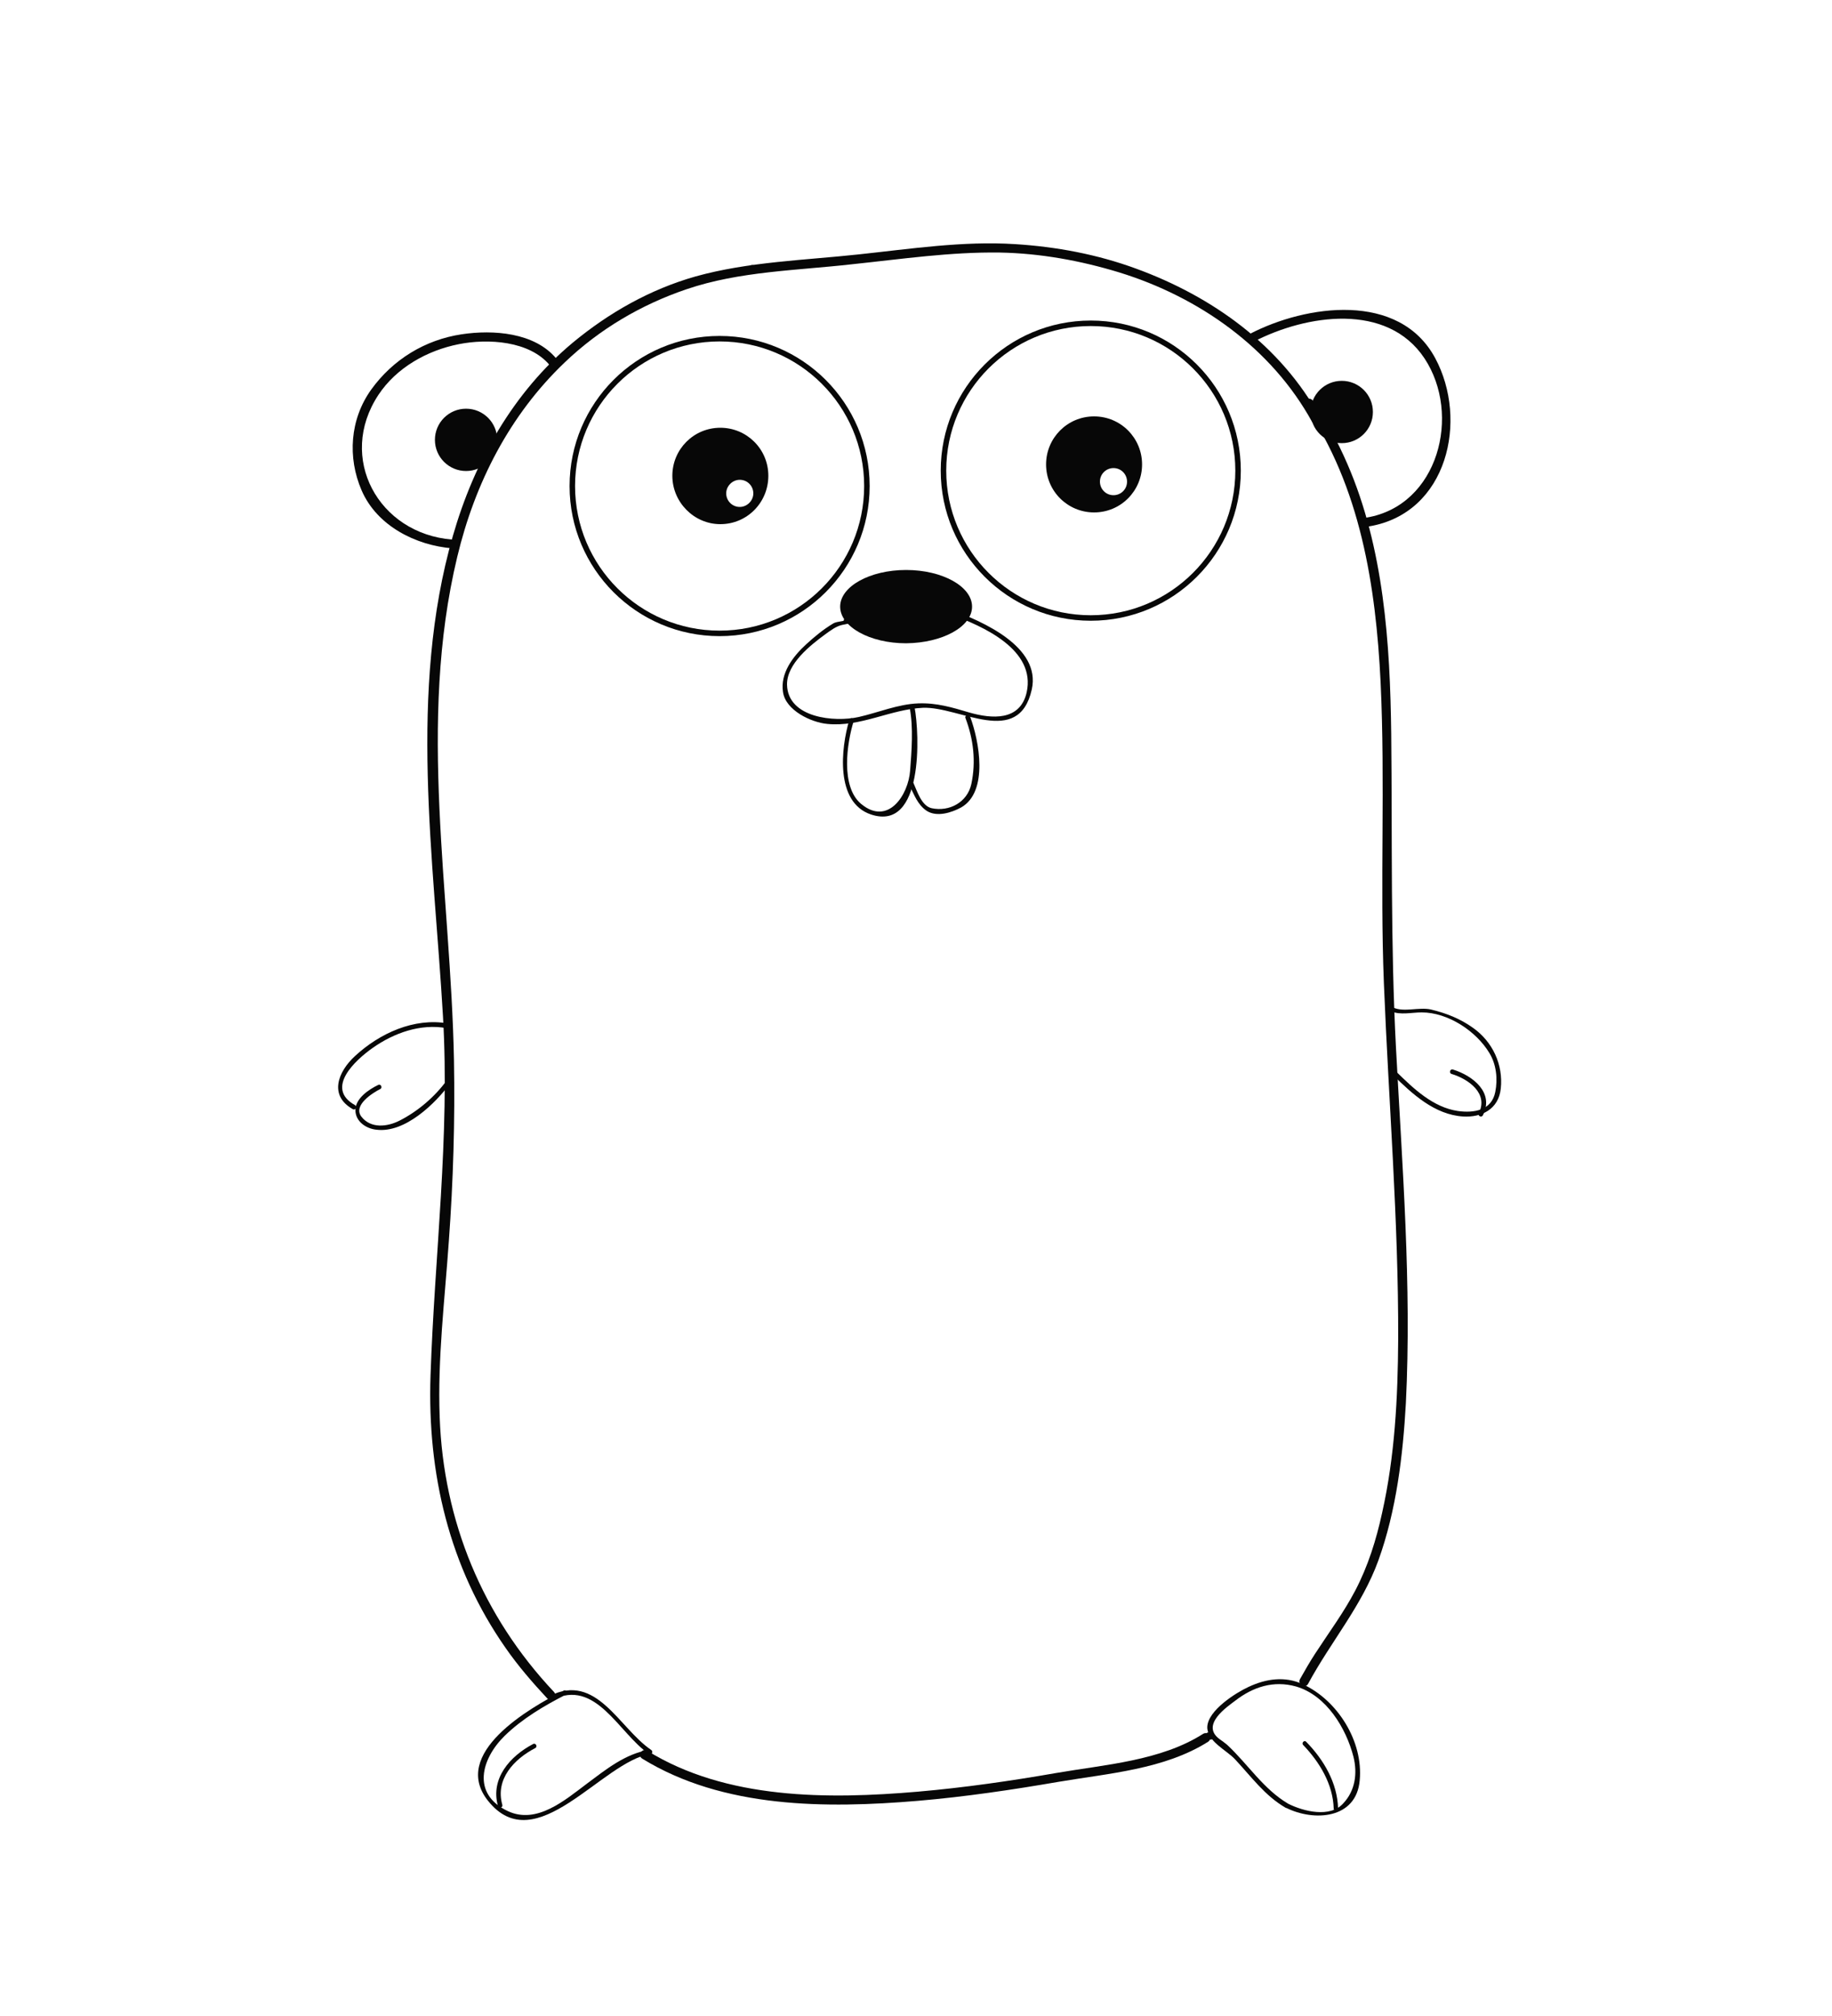 <?xml version="1.0" encoding="utf-8"?>
<!-- Generator: Adobe Illustrator 24.0.1, SVG Export Plug-In . SVG Version: 6.00 Build 0)  -->
<svg version="1.1" id="Layer_1" xmlns="http://www.w3.org/2000/svg" xmlns:xlink="http://www.w3.org/1999/xlink" x="0px" y="0px"
	 viewBox="0 0 500 550" style="enable-background:new 0 0 500 550;" xml:space="preserve">
<style type="text/css">
	.st0{fill:#070707;}
	.st1{fill:none;stroke:#070707;stroke-width:1.5;stroke-miterlimit:10;}
</style>
<g>
	<g>
		<g>
			<path class="st0" d="M360.3,113.9c-10.8-19.7-29.4-33-50.2-40.6c-10.6-3.9-21.8-6-33.1-6.7c-14.2-0.9-28.5,1.3-42.6,2.8
				c-14.8,1.6-30.1,2-44.5,6c-12.4,3.5-23.7,9.9-33.6,18.1c-16.3,13.6-26.9,32.5-32.7,52.7c-12.2,42.4-5.2,87.9-2.7,131.1
				c1.9,32.8-2.3,65.2-3.4,98c-0.9,26.7,5.1,52.3,20.5,74.3c3.4,4.9,7.3,9.4,11.4,13.8c1.1,1.2,2.9-0.6,1.8-1.8
				c-19.5-20.7-30.2-46.6-31.2-75c-0.6-16,1.4-32.1,2.5-48c1.2-16.4,1.7-32.9,1.4-49.4c-0.9-45.8-10-92,0.9-137.3
				c4.8-20.1,14.3-38.7,29.3-53c9.5-9.1,20.9-15.8,33.3-20c14.4-4.9,30.1-5.1,45.1-6.8c13.4-1.4,26.9-3.4,40.4-3.2
				c11,0.2,22,2.2,32.5,5.4c21.8,6.7,41.6,20.6,52.7,40.8C358.9,116.6,361.1,115.3,360.3,113.9L360.3,113.9z"/>
		</g>
	</g>
	<g>
		<g>
			<path class="st0" d="M175.3,479.8c22.1,13.6,50.2,13.6,75.2,11.5c12.9-1.1,25.7-3,38.5-5.2c13.6-2.3,28.8-3.4,40.7-10.9
				c1.4-0.9,0.1-3-1.3-2.2c-11.6,7.4-26.8,8.4-40.1,10.7c-12.6,2.2-25.2,4-37.8,5.1c-24.5,2.1-52.3,2.2-73.9-11.2
				C175.2,476.8,173.9,479,175.3,479.8L175.3,479.8z"/>
		</g>
	</g>
	<g>
		<g>
			<path class="st0" d="M205.3,74.8c1.6,0,1.6-2.5,0-2.5S203.7,74.8,205.3,74.8L205.3,74.8z"/>
		</g>
	</g>
	<g>
		<g>
			<path class="st0" d="M123.4,147.2c-20.1-1.6-31.5-22.3-20.1-39.5c4.9-7.4,13.3-12.1,21.9-13.8c8-1.6,19.3-0.9,24.8,5.7
				c1,1.2,2.8-0.5,1.8-1.8c-5.9-7.1-17.2-7.9-25.8-6.6c-10,1.5-18.8,6.9-24.7,15.1c-5.8,8.1-6.5,18.5-2.6,27.5
				c4.2,9.7,14.8,15,24.8,15.8C125,149.8,125,147.3,123.4,147.2L123.4,147.2z"/>
		</g>
	</g>
	<g>
		<g>
			<path class="st0" d="M342.2,93.2c14.3-7.4,36.4-10.8,46.6,4.6c10.1,15.3,3.8,40.1-15.8,43.4c-1.6,0.3-0.9,2.7,0.7,2.4
				c21.4-3.6,27.1-29,18-45.9c-9.8-18.2-35.2-14.6-50.6-6.6C339.5,91.8,340.8,93.9,342.2,93.2L342.2,93.2z"/>
		</g>
	</g>
	<g>
		<g>
			<path class="st0" d="M231,170c0.4-0.1,0.8-0.1,1.2-0.2c-0.1-0.4-0.3-0.7-0.4-1.1c-0.8,0.9-3.3,0.7-4.4,1.4
				c-2.7,1.6-5.1,3.6-7.4,5.7c-3.6,3.3-7.1,7.9-6.3,13c0.7,5,7.7,8.3,12.1,8.7c9.1,0.9,17.2-4,26.1-4.4c10-0.4,26.1,11,29.7-5
				c2.6-11.7-13.6-18.6-21.9-21.7c-0.8-0.3-1.1,0.9-0.3,1.2c8.8,3.2,23.4,9.6,20.8,21.3c-1.8,7.9-9.6,7.2-15.6,5.5
				c-4.7-1.4-9-2.7-14-2.5c-5.5,0.2-10.9,2.5-16.2,3.7c-6.6,1.5-19.4,0.3-19.6-8.8c-0.1-5.7,6.4-10.8,10.5-13.8
				c1.4-1,2.8-2.1,4.5-2.5c0.8-0.2,2.3-0.3,2.9-1c0.3-0.4,0.1-1.1-0.4-1.1c-0.5,0.1-1,0.1-1.5,0.2C229.9,169,230.2,170.2,231,170
				L231,170z"/>
		</g>
	</g>
	<g>
		<g>
			<path class="st0" d="M263.5,195.9c2.2,5.8,2.9,11.9,1.6,18c-1.1,5-6,7.6-10.8,6.6c-2.8-0.6-4-4.7-5-6.9c-0.4-0.7-1.4-0.1-1.1,0.6
				c1.3,2.6,2.2,5.3,4.7,7c2.8,1.8,6.8,0.5,9.4-0.9c7.6-4.3,4.9-18.3,2.5-24.7C264.4,194.8,263.2,195.1,263.5,195.9L263.5,195.9z"/>
		</g>
	</g>
	<g>
		<g>
			<path class="st0" d="M150.7,463.8c11.9-6.1,18.2,9.1,26.4,14.7c0.1-0.4,0.1-0.8,0.1-1.1c-6.5,1-11.9,5.4-17,9.2
				c-6,4.5-13.7,11.2-21.6,7.5c-10-4.7-7.2-14.3-0.9-20.5c4.8-4.7,10.9-8.3,16.8-11.3c0.7-0.4,0.1-1.4-0.6-1.1
				c-9.5,4.8-31,17.2-20.7,30.1c13.1,16.4,31.1-10.8,44.4-12.8c0.6-0.1,0.5-0.9,0.1-1.1c-8.8-6-14.9-21.2-27.7-14.7
				C149.4,463.1,150,464.2,150.7,463.8L150.7,463.8z"/>
		</g>
	</g>
	<g>
		<g>
			<path class="st0" d="M137.1,492.4c-2-7,3.2-12.5,9-15.5c0.7-0.4,0.1-1.5-0.6-1.1c-6.3,3.3-11.7,9.4-9.6,16.9
				C136.1,493.5,137.3,493.2,137.1,492.4L137.1,492.4z"/>
		</g>
	</g>
	<g>
		<g>
			<path class="st0" d="M351.6,492.1c-6.8-4-11-10.8-16.7-16.1c-0.6-0.5-1.4-1.1-2-1.5c-5.4-3.9,2.1-8.9,4.2-10.5
				c4.9-3.8,10.5-5.6,16.6-3.9c8.3,2.4,13.7,11.4,15.7,19.2c1.1,4.5,0.5,9.2-2.8,12.7C363,496,355.8,494.2,351.6,492.1
				c-0.7-0.4-1.4,0.7-0.6,1.1c7.6,3.8,19.2,3.1,20.1-7.5c1-10.6-6-21.8-15.5-26.2c-4.9-2.3-10.1-1.5-14.8,0.7
				c-3.5,1.6-11.1,6.4-11.3,10.9c-0.1,4,5.2,6.3,7.6,8.9c4.4,4.7,8.1,9.9,13.8,13.2C351.7,493.6,352.3,492.5,351.6,492.1z"/>
		</g>
	</g>
	<g>
		<g>
			<path class="st0" d="M355.7,476.1c4.5,4.7,8.1,10.7,8.3,17.3c0,0.8,1.3,0.8,1.2,0c-0.2-7-3.9-13.3-8.7-18.2
				C356,474.6,355.1,475.5,355.7,476.1L355.7,476.1z"/>
		</g>
	</g>
	<g>
		<g>
			<path class="st0" d="M379.7,275.9c2.4,1.1,5.7,0.3,8.3,0.3c7.2,0,14.9,5.1,18.5,11.1c1.9,3.1,2.3,7.1,1.6,10.6
				c-1,5.1-5.9,5.8-10.2,5.2c-6.8-1-12.1-6.1-16.8-10.7c-0.6-0.6-1.5,0.3-0.9,0.9c5.2,5.1,11.3,10.8,19.1,11.3
				c5.1,0.3,9.7-2,10.3-7.6c0.7-6.5-2.2-12.8-7.6-16.6c-3.5-2.5-7.3-4-11.5-5c-3.2-0.7-7.3,0.8-10.2-0.5
				C379.6,274.5,379,275.6,379.7,275.9L379.7,275.9z"/>
		</g>
	</g>
	<g>
		<g>
			<path class="st0" d="M396.2,293c4.6,1.4,10.1,5.3,7.4,10.7c-0.4,0.7,0.7,1.3,1.1,0.6c3.2-6.2-2.7-10.8-8.1-12.5
				C395.7,291.5,395.4,292.8,396.2,293L396.2,293z"/>
		</g>
	</g>
	<circle class="st1" cx="297.7" cy="128.4" r="40.2"/>
	<path class="st1" d="M236.6,132.6c0-22.2-18-40.2-40.2-40.2c-22.2,0-40.2,18-40.2,40.2c0,22.2,18,40.2,40.2,40.2
		C218.6,172.8,236.6,154.8,236.6,132.6z"/>
	<path class="st0" d="M374.7,112.4c0-4.7-3.8-8.5-8.5-8.5c-4.7,0-8.5,3.8-8.5,8.5c0,4.7,3.8,8.5,8.5,8.5
		C370.9,120.9,374.7,117.1,374.7,112.4z"/>
	<circle class="st0" cx="127.2" cy="120" r="8.5"/>
	<path class="st0" d="M265.3,165.5c0-5.5-8.1-10-18-10c-9.9,0-18,4.5-18,10c0,5.5,8.1,10,18,10C257.2,175.4,265.3,171,265.3,165.5z"
		/>
	<path class="st0" d="M298.6,113.6c-7.3,0-13.1,5.9-13.1,13.1c0,7.3,5.9,13.1,13.1,13.1c7.3,0,13.1-5.9,13.1-13.1
		C311.7,119.5,305.9,113.6,298.6,113.6z M303.9,135.1c-2.1,0-3.7-1.7-3.7-3.7c0-2.1,1.7-3.7,3.7-3.7c2.1,0,3.7,1.7,3.7,3.7
		C307.6,133.5,305.9,135.1,303.9,135.1z"/>
	<path class="st0" d="M196.6,116.7c-7.3,0-13.1,5.9-13.1,13.1s5.9,13.2,13.1,13.2c7.3,0,13.1-5.9,13.1-13.2S203.8,116.7,196.6,116.7
		z M201.9,138.3c-2.1,0-3.7-1.7-3.7-3.7s1.7-3.7,3.7-3.7c2.1,0,3.7,1.7,3.7,3.7S203.9,138.3,201.9,138.3z"/>
	<g>
		<g>
			<path class="st0" d="M248.3,193.2c1,5.3,0.5,11.7,0.1,17c-0.5,6.8-6.1,15.2-13.4,9.1c-5.6-4.7-3.9-16.5-2-22.6
				c0.2-0.8-1-1.1-1.2-0.3c-2.3,7.7-3.9,22.5,5.9,25.8c14.4,4.8,13.3-22,11.9-29.3C249.4,192,248.2,192.4,248.3,193.2L248.3,193.2z"
				/>
		</g>
	</g>
	<g>
		<g>
			<path class="st0" d="M122.2,279.2c-9.2-1.6-18.6,2.7-25.3,8.9c-4.7,4.3-7.2,10.8-0.6,14.5c0.7,0.4,1.3-0.7,0.6-1.1
				c-8.3-4.6,0.1-12.3,4.8-15.6c5.8-4.1,13.1-6.7,20.2-5.4C122.6,280.6,123,279.4,122.2,279.2L122.2,279.2z"/>
		</g>
	</g>
	<g>
		<g>
			<path class="st0" d="M103.2,296c-2.5,1.2-6.3,3.7-6.2,7c0.1,3,2.9,4.9,5.7,5.2c7.8,1,16.1-7.1,20.3-12.8c0.5-0.7-0.6-1.3-1.1-0.6
				c-3.3,4.5-7.9,8.4-12.8,10.9c-3.3,1.7-7.9,2.3-10.5-1.1c-2.3-3.1,3.2-6.5,5.2-7.5C104.5,296.7,103.9,295.6,103.2,296L103.2,296z"
				/>
		</g>
	</g>
	<g>
		<g>
			<path class="st0" d="M356.1,110.6c15.2,22.2,19.4,49.2,20.7,75.5c1.3,27.4-0.2,54.8,0.9,82.2c1.3,32.4,4,64.7,3.9,97.1
				c-0.1,16-0.9,31.8-4.4,47.4c-1.6,7.3-3.8,14.4-7.3,21.1c-3.2,6.1-7.3,11.6-11,17.3c-1.5,2.3-2.8,4.6-4.1,6.9
				c-0.8,1.4,1.4,2.7,2.2,1.3c6.2-11.5,14.7-21.3,19.2-33.7c4.9-13.6,6.7-28.6,7.5-42.9c1.6-32.3-1-64.7-2.7-96.9
				c-1.5-28.6-1-57-1.3-85.6c-0.3-24.8-2-50.8-12-73.8c-2.6-6-5.7-11.7-9.4-17.2C357.3,108,355.1,109.3,356.1,110.6L356.1,110.6z"/>
		</g>
	</g>
	<g>
		<g>
			<path class="st0" d="M329.4,474c0.2,0,0.4,0,0.6,0c0.8,0,0.8-1.2,0-1.2c0,0-0.1,0-0.1,0c-0.2,0-0.4,0.1-0.5,0.3
				c-0.1,0.1-0.2,0.2-0.1,0.2c0.3,0.3,0.5,0.5,0.8,0.8c0.1-0.2,0.2-0.5,0.2-0.7c-0.3,0.1-0.7,0.2-1,0.3c0.2,0.2,0.5,0.5,0.7,0.7
				c0.6,0.6,1.5-0.3,0.9-0.9c-0.2-0.2-0.5-0.5-0.7-0.7c-0.3-0.3-0.9-0.2-1,0.3c-0.1,0.2-0.2,0.5-0.2,0.7c-0.2,0.5,0.3,0.9,0.8,0.8
				c0.4-0.1,0.7-0.4,0.9-0.8c-0.2,0.1-0.4,0.2-0.5,0.3c0,0,0.1,0,0.1,0c0.8,0,0.8-1.2,0-1.2c-0.2,0-0.4,0-0.6,0
				C328.6,472.8,328.6,474,329.4,474L329.4,474z"/>
		</g>
	</g>
</g>
</svg>
